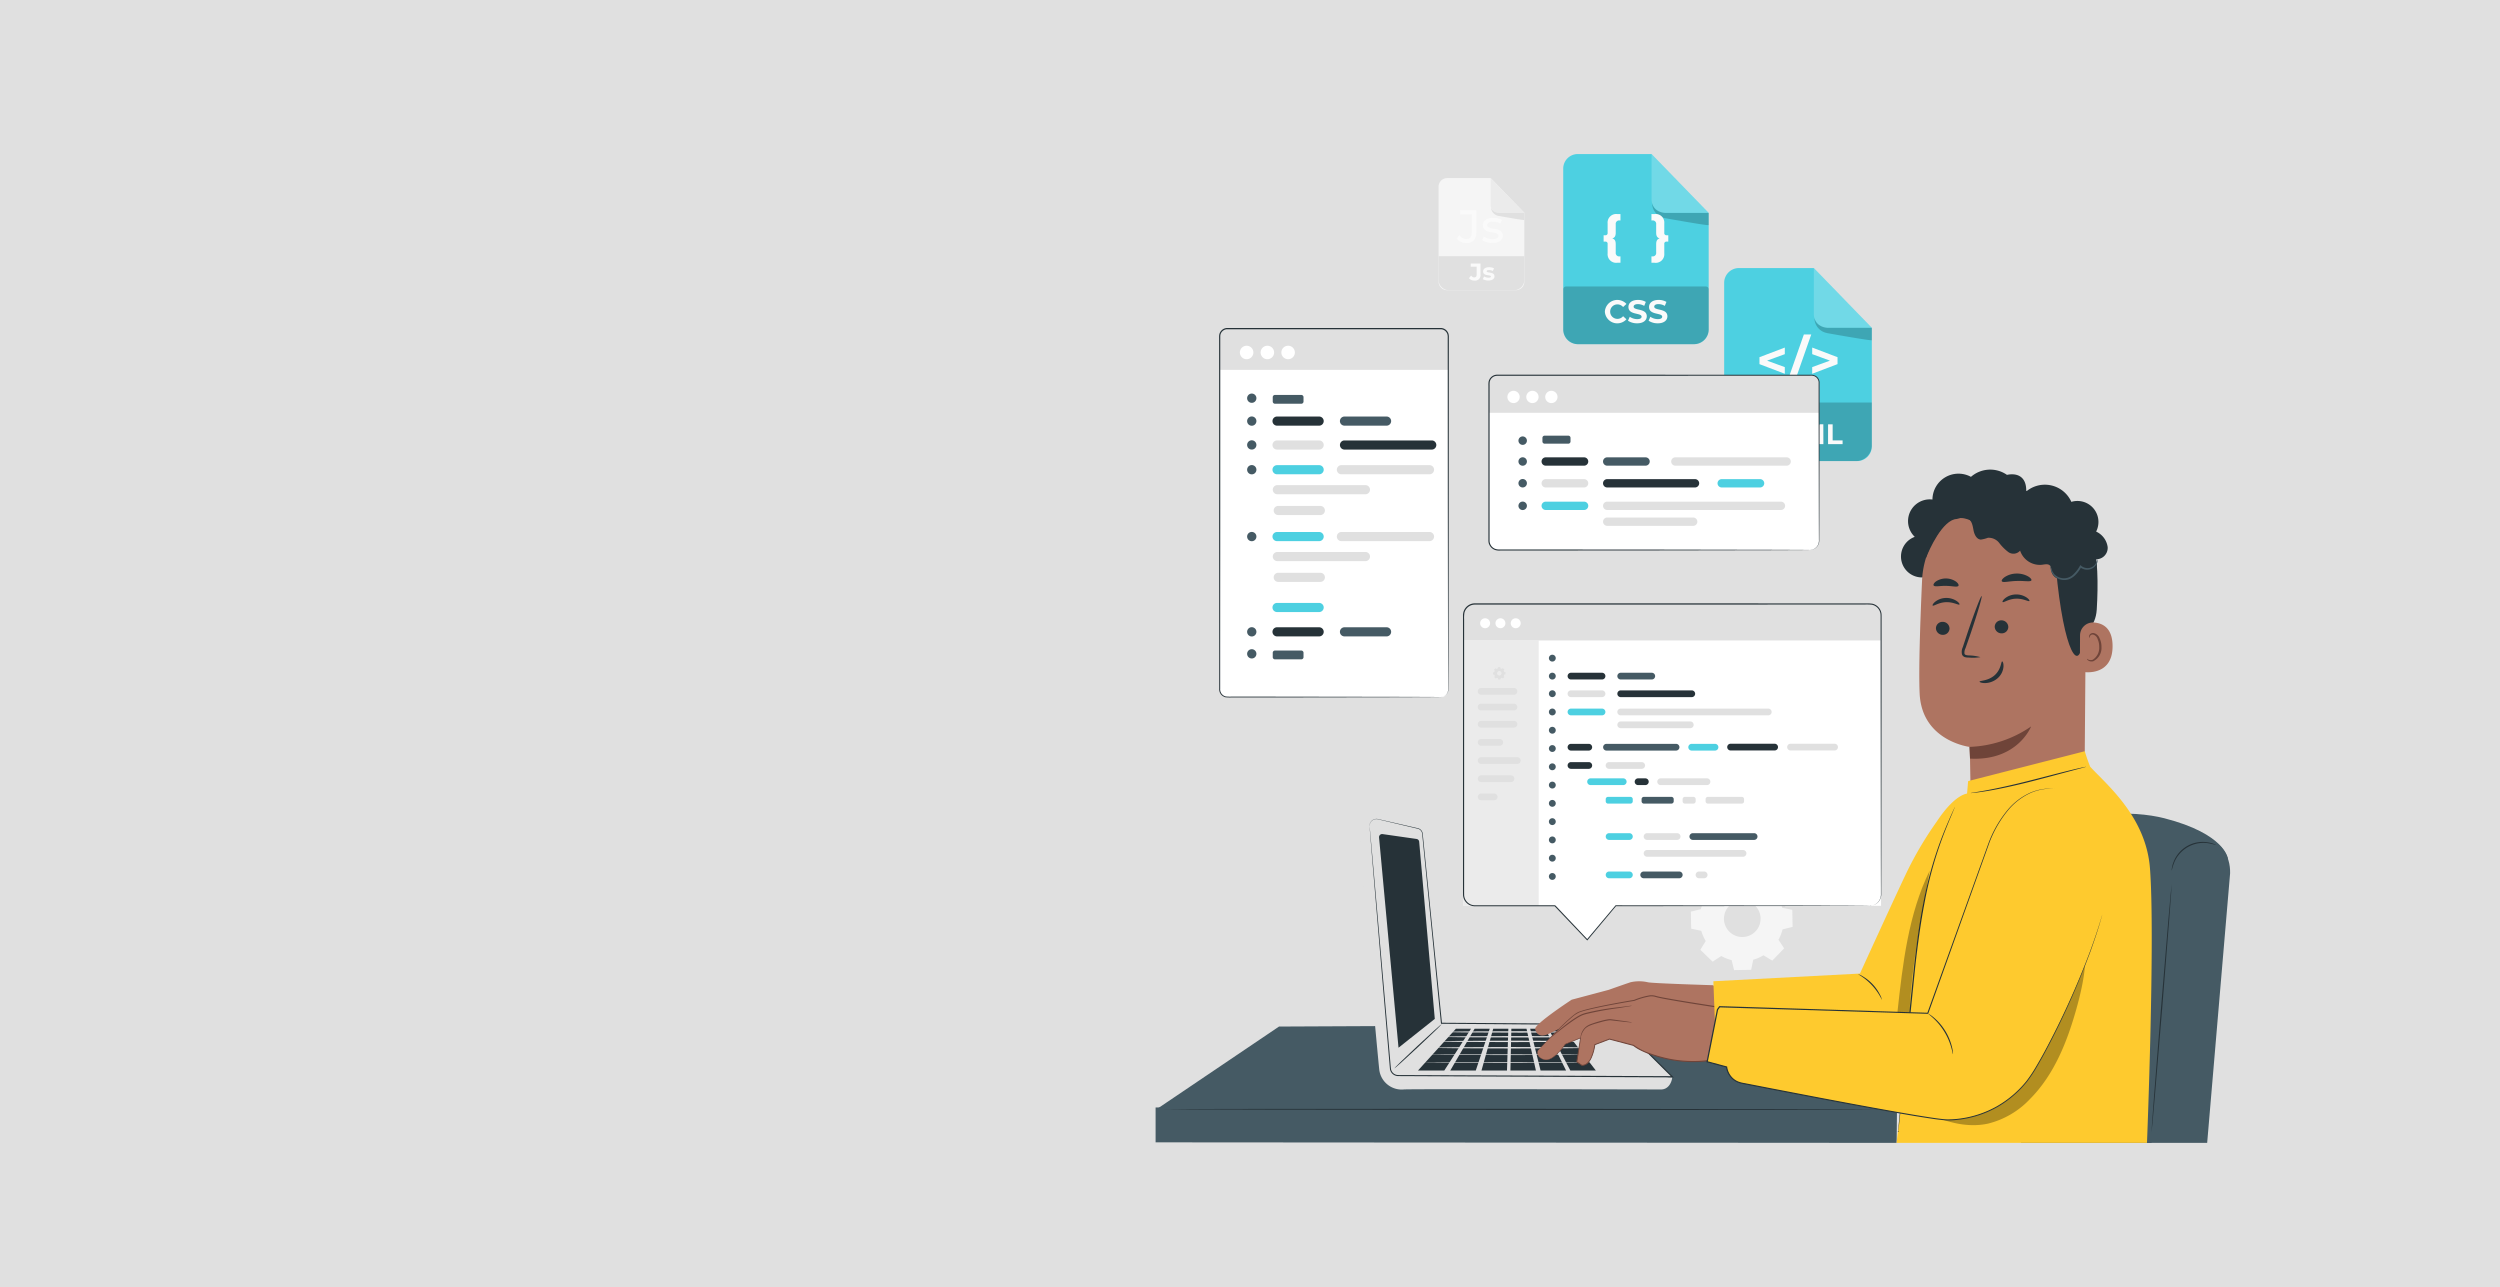 <svg xmlns="http://www.w3.org/2000/svg" xmlns:xlink="http://www.w3.org/1999/xlink" width="503.114" height="259" viewBox="0 0 503.114 259">
  <rect x="0" y="0" width="503.114" height="259" fill="#333333" stroke="none"/>
  <defs>
    <clipPath id="clip-path">
      <rect id="Rectangle_45049" data-name="Rectangle 45049" width="216.24" height="199" fill="none"/>
    </clipPath>
    <clipPath id="clip-path-3">
      <rect id="Rectangle_45038" data-name="Rectangle 45038" width="29.272" height="11.61" fill="none"/>
    </clipPath>
    <clipPath id="clip-path-4">
      <rect id="Rectangle_45039" data-name="Rectangle 45039" width="11.494" height="11.847" fill="none"/>
    </clipPath>
    <clipPath id="clip-path-5">
      <rect id="Rectangle_45040" data-name="Rectangle 45040" width="11.375" height="4.392" fill="none"/>
    </clipPath>
    <clipPath id="clip-path-6">
      <rect id="Rectangle_45041" data-name="Rectangle 45041" width="29.715" height="11.786" fill="none"/>
    </clipPath>
    <clipPath id="clip-path-7">
      <rect id="Rectangle_45042" data-name="Rectangle 45042" width="11.668" height="12.026" fill="none"/>
    </clipPath>
    <clipPath id="clip-path-8">
      <rect id="Rectangle_45043" data-name="Rectangle 45043" width="11.547" height="4.459" fill="none"/>
    </clipPath>
    <clipPath id="clip-path-9">
      <rect id="Rectangle_45046" data-name="Rectangle 45046" width="37.121" height="48.834" fill="none"/>
    </clipPath>
    <clipPath id="clip-path-10">
      <rect id="Rectangle_45047" data-name="Rectangle 45047" width="6.492" height="28.541" fill="none"/>
    </clipPath>
  </defs>
  <g id="_1" data-name="1" transform="translate(-811.885 -399)">
    <rect id="BG" width="503.114" height="259" transform="translate(811.885 399)" fill="#e8e8e8" opacity="0.949"/>
    <g id="Group_147001" data-name="Group 147001" transform="translate(1044.443 430)">
      <g id="Group_147027" data-name="Group 147027" transform="translate(0)" clip-path="url(#clip-path)">
        <g id="Group_147026" data-name="Group 147026">
          <g id="Group_147025" data-name="Group 147025" clip-path="url(#clip-path)">
            <path id="Path_203879" data-name="Path 203879" d="M237.08,311.56a8.417,8.417,0,0,1,2.054-.893l.423-2.033,3.435-.06.494,2.017a8.4,8.4,0,0,1,2.084.819l1.736-1.138,2.471,2.386-1.076,1.775a8.433,8.433,0,0,1,.893,2.054l2.032.423.061,3.435-2.017.494a8.4,8.4,0,0,1-.82,2.084l1.138,1.736L247.6,327.13l-1.775-1.076a8.4,8.4,0,0,1-2.054.893l-.423,2.033-3.435.06-.494-2.016a8.429,8.429,0,0,1-2.084-.82l-1.736,1.138-2.472-2.386,1.076-1.775a8.4,8.4,0,0,1-.893-2.054l-2.033-.423-.06-3.435,2.016-.494a8.42,8.42,0,0,1,.82-2.084l-1.138-1.736,2.386-2.471Zm1.831,4.575a3.685,3.685,0,1,0,5.211-.092,3.685,3.685,0,0,0-5.211.092" transform="translate(-123.495 -164.809)" fill="#f5f5f5"/>
            <path id="Path_203880" data-name="Path 203880" d="M137.772,32.957H123.965a1.727,1.727,0,0,1-1.728-1.728V12.118a1.727,1.727,0,0,1,1.728-1.728h8.757l6.778,6.987V31.23a1.727,1.727,0,0,1-1.728,1.728" transform="translate(-65.287 -5.549)" fill="#f5f5f5"/>
            <path id="Path_203881" data-name="Path 203881" d="M137.39,50.978H124.347a2.11,2.11,0,0,1-2.11-2.11V44.131H139.5v4.737a2.11,2.11,0,0,1-2.11,2.11" transform="translate(-65.287 -23.57)" fill="#e0e0e0"/>
            <path id="Path_203882" data-name="Path 203882" d="M135.368,50.236l.434-.521a.777.777,0,0,0,.628.372c.314,0,.478-.188.478-.56V47.92H135.72v-.628h1.965v2.192a1.092,1.092,0,0,1-1.216,1.245,1.358,1.358,0,0,1-1.1-.492" transform="translate(-72.3 -25.259)" fill="#fafafa"/>
            <path id="Path_203883" data-name="Path 203883" d="M141.344,51.282l.251-.54a1.776,1.776,0,0,0,.9.251c.348,0,.478-.092.478-.237,0-.425-1.569.01-1.569-1.028,0-.492.444-.84,1.2-.84a2.136,2.136,0,0,1,1,.227l-.251.536a1.491,1.491,0,0,0-.748-.193c-.338,0-.483.106-.483.241,0,.444,1.569.014,1.569,1.038,0,.483-.449.826-1.226.826a2.229,2.229,0,0,1-1.125-.28" transform="translate(-75.492 -26.111)" fill="#fafafa"/>
            <path id="Path_203884" data-name="Path 203884" d="M130.087,29.923l.541-.635a1.629,1.629,0,0,0,1.363.774c.737,0,1.12-.448,1.12-1.325V25.07H130.75v-.812h3.285v4.433c0,1.456-.709,2.174-2.043,2.174a2.278,2.278,0,0,1-1.9-.943" transform="translate(-69.479 -12.956)" fill="#fafafa"/>
            <path id="Path_203885" data-name="Path 203885" d="M141.027,32.033l.373-.709a3.18,3.18,0,0,0,1.736.513c.831,0,1.176-.252,1.176-.672,0-1.11-3.126-.149-3.126-2.118,0-.887.793-1.484,2.063-1.484a3.6,3.6,0,0,1,1.8.448l-.383.71a2.582,2.582,0,0,0-1.428-.392c-.784,0-1.167.289-1.167.681,0,1.167,3.136.215,3.136,2.137,0,.9-.821,1.465-2.137,1.465a3.57,3.57,0,0,1-2.044-.579" transform="translate(-75.322 -14.721)" fill="#fafafa"/>
            <path id="Path_203886" data-name="Path 203886" d="M144.741,10.39v5.379a1.607,1.607,0,0,0,1.607,1.607h5.171Z" transform="translate(-77.306 -5.549)" fill="#ebebeb"/>
            <path id="Path_203887" data-name="Path 203887" d="M144.891,22.949a1.787,1.787,0,0,0,1.417,1.734,1.727,1.727,0,0,0,.17.038c.675.121,5.121.911,5.121.809V24.085h-5.172s-1.291-.044-1.536-1.136" transform="translate(-77.386 -12.257)" fill="#e0e0e0"/>
            <path id="Path_203888" data-name="Path 203888" d="M.525,392.836,25.117,376.23l119.153-.569,5.454,17.425Z" transform="translate(-0.28 -200.64)" fill="#455a64"/>
            <path id="Path_203889" data-name="Path 203889" d="M149.133,418.957,0,418.848v-7.02l149.2.466Z" transform="translate(0 -219.957)" fill="#455a64"/>
            <path id="Path_203890" data-name="Path 203890" d="M147.344,412.559c0,.067-32.2.106-71.919.087S3.5,412.558,3.5,412.491s32.2-.106,71.926-.087,71.919.089,71.919.156" transform="translate(-1.868 -220.262)" fill="#263238"/>
            <path id="Path_203891" data-name="Path 203891" d="M202.419,38.265H179.006a2.93,2.93,0,0,1-2.93-2.93V2.929A2.93,2.93,0,0,1,179.006,0h14.849l11.494,11.847v23.49a2.929,2.929,0,0,1-2.93,2.93" transform="translate(-94.042 0.001)" fill="#4dd0e1"/>
            <g id="Group_147003" data-name="Group 147003" transform="translate(82.035 26.656)" opacity="0.2">
              <g id="Group_147002" data-name="Group 147002">
                <g id="Group_147001-2" data-name="Group 147001" clip-path="url(#clip-path-3)">
                  <path id="Path_203892" data-name="Path 203892" d="M202.331,68.823H179.1a3.018,3.018,0,0,1-3.018-3.018V57.789a.577.577,0,0,1,.577-.577h28.118a.577.577,0,0,1,.577.577V65.8a3.018,3.018,0,0,1-3.019,3.018" transform="translate(-176.077 -57.212)"/>
                </g>
              </g>
            </g>
            <g id="Group_147006" data-name="Group 147006" transform="translate(99.813)" opacity="0.2">
              <g id="Group_147005" data-name="Group 147005">
                <g id="Group_147004" data-name="Group 147004" clip-path="url(#clip-path-4)">
                  <path id="Path_203893" data-name="Path 203893" d="M214.236,0V9.12a2.725,2.725,0,0,0,2.725,2.725h8.77Z" transform="translate(-214.236)" fill="#fff"/>
                </g>
              </g>
            </g>
            <g id="Group_147009" data-name="Group 147009" transform="translate(99.932 9.921)" opacity="0.2">
              <g id="Group_147008" data-name="Group 147008">
                <g id="Group_147007" data-name="Group 147007" clip-path="url(#clip-path-5)">
                  <path id="Path_203894" data-name="Path 203894" d="M214.491,21.294a3.029,3.029,0,0,0,2.4,2.939,2.767,2.767,0,0,0,.288.065c1.145.2,8.683,1.546,8.683,1.373V23.22H217.1s-2.19-.075-2.6-1.926" transform="translate(-214.491 -21.294)"/>
                </g>
              </g>
            </g>
            <path id="Path_203895" data-name="Path 203895" d="M194.062,65.372a2.507,2.507,0,0,1,4.344-1.548l-.676.624a1.465,1.465,0,0,0-1.145-.533,1.457,1.457,0,1,0,0,2.914,1.451,1.451,0,0,0,1.145-.54l.676.624a2.5,2.5,0,0,1-4.344-1.541" transform="translate(-103.648 -33.658)" fill="#fafafa"/>
            <path id="Path_203896" data-name="Path 203896" d="M204.052,67.2l.358-.793a2.679,2.679,0,0,0,1.5.475c.624,0,.878-.208.878-.488,0-.852-2.647-.266-2.647-1.958,0-.774.624-1.418,1.919-1.418a3.051,3.051,0,0,1,1.58.4l-.325.8a2.563,2.563,0,0,0-1.262-.358c-.624,0-.865.234-.865.52,0,.839,2.646.26,2.646,1.932,0,.76-.631,1.411-1.931,1.411a3.247,3.247,0,0,1-1.854-.526" transform="translate(-108.984 -33.658)" fill="#fafafa"/>
            <path id="Path_203897" data-name="Path 203897" d="M212.954,67.2l.357-.793a2.681,2.681,0,0,0,1.5.475c.624,0,.878-.208.878-.488,0-.852-2.647-.266-2.647-1.958,0-.774.624-1.418,1.919-1.418a3.053,3.053,0,0,1,1.581.4l-.326.8a2.563,2.563,0,0,0-1.262-.358c-.624,0-.865.234-.865.52,0,.839,2.647.26,2.647,1.932,0,.76-.631,1.411-1.932,1.411a3.246,3.246,0,0,1-1.854-.526" transform="translate(-113.738 -33.658)" fill="#fafafa"/>
            <path id="Path_203898" data-name="Path 203898" d="M195.264,30.836c.481.146.7.45.7,1.171v1.674a.688.688,0,0,0,.764.774h.188V35.73h-.607a1.725,1.725,0,0,1-1.977-1.872V31.966a.428.428,0,0,0-.46-.492h-.345V30.2h.345a.428.428,0,0,0,.46-.492V27.813a1.726,1.726,0,0,1,1.977-1.872h.607v1.276h-.188a.688.688,0,0,0-.764.774v1.674c0,.722-.219,1.025-.7,1.171" transform="translate(-103.363 -13.855)" fill="#fafafa"/>
            <path id="Path_203899" data-name="Path 203899" d="M217.571,30.2v1.276h-.345a.428.428,0,0,0-.46.492v1.892a1.725,1.725,0,0,1-1.977,1.872h-.607V34.453h.188a.688.688,0,0,0,.764-.774V32.006c0-.722.219-1.025.7-1.171-.481-.146-.7-.45-.7-1.171V27.99a.688.688,0,0,0-.764-.774h-.188V25.94h.607a1.726,1.726,0,0,1,1.977,1.872v1.893a.428.428,0,0,0,.46.492Z" transform="translate(-114.394 -13.855)" fill="#fafafa"/>
            <path id="Path_203900" data-name="Path 203900" d="M272.336,88.1H248.569a2.974,2.974,0,0,1-2.974-2.974v-32.9a2.974,2.974,0,0,1,2.974-2.974h15.073L275.31,61.281V85.126a2.974,2.974,0,0,1-2.974,2.974" transform="translate(-131.172 -26.307)" fill="#4dd0e1"/>
            <g id="Group_147012" data-name="Group 147012" transform="translate(114.423 50.006)" opacity="0.2">
              <g id="Group_147011" data-name="Group 147011">
                <g id="Group_147010" data-name="Group 147010" clip-path="url(#clip-path-6)">
                  <path id="Path_203901" data-name="Path 203901" d="M272.1,119.119H248.807a3.213,3.213,0,0,1-3.213-3.213v-8.573h29.715v8.573a3.213,3.213,0,0,1-3.213,3.213" transform="translate(-245.594 -107.333)"/>
                </g>
              </g>
            </g>
            <g id="Group_147015" data-name="Group 147015" transform="translate(132.47 22.948)" opacity="0.2">
              <g id="Group_147014" data-name="Group 147014">
                <g id="Group_147013" data-name="Group 147013" clip-path="url(#clip-path-7)">
                  <path id="Path_203902" data-name="Path 203902" d="M284.33,49.255v9.258a2.766,2.766,0,0,0,2.766,2.766H296Z" transform="translate(-284.33 -49.255)" fill="#fff"/>
                </g>
              </g>
            </g>
            <g id="Group_147018" data-name="Group 147018" transform="translate(132.59 33.019)" opacity="0.2">
              <g id="Group_147017" data-name="Group 147017">
                <g id="Group_147016" data-name="Group 147016" clip-path="url(#clip-path-8)">
                  <path id="Path_203903" data-name="Path 203903" d="M284.59,70.871a3.075,3.075,0,0,0,2.439,2.984,2.824,2.824,0,0,0,.293.066c1.162.208,8.814,1.569,8.814,1.393V72.826h-8.9s-2.223-.076-2.644-1.955" transform="translate(-284.589 -70.871)"/>
                </g>
              </g>
            </g>
            <path id="Path_203904" data-name="Path 203904" d="M265.942,84.919l-3.567,1.307,3.567,1.3v1.339l-5.1-1.939V85.53l5.1-1.939Z" transform="translate(-139.316 -44.646)" fill="#fafafa"/>
            <path id="Path_203905" data-name="Path 203905" d="M275.962,77.935h1.489l-3.535,10.091h-1.489Z" transform="translate(-145.503 -41.625)" fill="#fafafa"/>
            <path id="Path_203906" data-name="Path 203906" d="M288.721,85.53v1.393l-5.1,1.939V87.522l3.567-1.3-3.567-1.307V83.591Z" transform="translate(-151.482 -44.646)" fill="#fafafa"/>
            <path id="Path_203907" data-name="Path 203907" d="M264.985,116.746v3.994h-.924V119.1h-1.815v1.638h-.924v-3.994h.924v1.575h1.815v-1.575Z" transform="translate(-139.572 -62.354)" fill="#fafafa"/>
            <path id="Path_203908" data-name="Path 203908" d="M271.525,117.5h-1.278v-.753h3.48v.753h-1.278v3.241h-.924Z" transform="translate(-144.338 -62.354)" fill="#fafafa"/>
            <path id="Path_203909" data-name="Path 203909" d="M282.415,120.74l-.006-2.4-1.175,1.974h-.417l-1.169-1.923v2.345h-.867v-3.994h.764l1.5,2.482,1.472-2.482h.759l.011,3.994Z" transform="translate(-148.897 -62.354)" fill="#fafafa"/>
            <path id="Path_203910" data-name="Path 203910" d="M290.473,116.746h.924v3.241h2v.753h-2.927Z" transform="translate(-155.141 -62.354)" fill="#fafafa"/>
            <path id="Path_203911" data-name="Path 203911" d="M72.258,149.582H29.106a1.425,1.425,0,0,1-1.425-1.425v-71.3a1.425,1.425,0,0,1,1.425-1.425H72.258a1.425,1.425,0,0,1,1.425,1.425v71.3a1.425,1.425,0,0,1-1.425,1.425" transform="translate(-14.784 -40.289)" fill="#fff"/>
            <path id="Path_203912" data-name="Path 203912" d="M73.683,83.718h-46v-6.6a1.681,1.681,0,0,1,1.681-1.681h42.7a1.618,1.618,0,0,1,1.618,1.618Z" transform="translate(-14.784 -40.289)" fill="#e0e0e0"/>
            <path id="Path_203913" data-name="Path 203913" d="M72,149.443a1.78,1.78,0,0,0,.593-.132,1.571,1.571,0,0,0,.589-.449,1.536,1.536,0,0,0,.336-.953c-.005-1.587-.013-3.921-.022-6.924-.009-6.018-.022-14.717-.039-25.466s-.016-23.554-.026-37.768v-.667a2.157,2.157,0,0,0-.055-.634,1.433,1.433,0,0,0-.788-.915,1.416,1.416,0,0,0-.609-.127H69.941l-5.52,0-11.387,0-23.944,0a1.421,1.421,0,0,0-1.421,1.305c-.012.235,0,.5-.006.755v3.048q0,3.039,0,6.036,0,5.993,0,11.8c0,7.736,0,15.2-.007,22.307s-.008,13.863-.011,20.185q0,2.371,0,4.659,0,1.144,0,2.266a1.468,1.468,0,0,0,1.146,1.54,7.876,7.876,0,0,0,1.073.033h1.084l2.133,0,4.126,0,25.464.039,6.923.023,1.8.012c.406,0,.614.013.614.013s-.208.008-.614.013l-1.8.012-6.923.023-25.464.039-4.126,0-2.133,0H29.855a7.908,7.908,0,0,1-1.112-.035,1.643,1.643,0,0,1-.968-.618,1.683,1.683,0,0,1-.33-1.106q0-1.122,0-2.266,0-2.287,0-4.659c0-6.322-.007-13.077-.011-20.185s0-14.571-.007-22.307q0-5.8,0-11.8,0-3,0-6.036,0-1.519,0-3.048c0-.259-.007-.5.007-.775a1.664,1.664,0,0,1,1.663-1.528l23.944,0,11.387,0,5.52,0h2.038a1.659,1.659,0,0,1,1.613,1.208,2.388,2.388,0,0,1,.063.694v.667c-.01,14.214-.019,27.016-.026,37.768s-.029,19.448-.039,25.466c-.01,3-.018,5.336-.023,6.924a1.559,1.559,0,0,1-.965,1.426,1.608,1.608,0,0,1-.447.107c-.1,0-.155,0-.155,0" transform="translate(-14.645 -40.15)" fill="#263238"/>
            <path id="Path_203914" data-name="Path 203914" d="M39.123,84.155A1.357,1.357,0,1,1,37.766,82.8a1.357,1.357,0,0,1,1.357,1.357" transform="translate(-19.446 -44.222)" fill="#fff"/>
            <path id="Path_203915" data-name="Path 203915" d="M48.085,84.155A1.357,1.357,0,1,1,46.728,82.8a1.357,1.357,0,0,1,1.357,1.357" transform="translate(-24.233 -44.222)" fill="#fff"/>
            <path id="Path_203916" data-name="Path 203916" d="M57.048,84.155A1.357,1.357,0,1,1,55.691,82.8a1.357,1.357,0,0,1,1.357,1.357" transform="translate(-29.02 -44.222)" fill="#fff"/>
            <path id="Path_203917" data-name="Path 203917" d="M59.88,115.221H51.408a.919.919,0,0,1,0-1.838H59.88a.919.919,0,1,1,0,1.838" transform="translate(-26.966 -60.558)" fill="#263238"/>
            <path id="Path_203918" data-name="Path 203918" d="M59.88,125.548H51.408a.919.919,0,0,1,0-1.838H59.88a.919.919,0,1,1,0,1.838" transform="translate(-26.966 -66.073)" fill="#e0e0e0"/>
            <path id="Path_203919" data-name="Path 203919" d="M60.4,153.835H51.929a.919.919,0,1,1,0-1.838H60.4a.919.919,0,1,1,0,1.838" transform="translate(-27.244 -81.181)" fill="#e0e0e0"/>
            <path id="Path_203920" data-name="Path 203920" d="M59.88,136.22H51.408a.919.919,0,1,1,0-1.838H59.88a.919.919,0,1,1,0,1.838" transform="translate(-26.966 -71.773)" fill="#4dd0e1"/>
            <path id="Path_203921" data-name="Path 203921" d="M59.88,195.732H51.408a.919.919,0,0,1,0-1.838H59.88a.919.919,0,1,1,0,1.838" transform="translate(-26.966 -103.559)" fill="#4dd0e1"/>
            <path id="Path_203922" data-name="Path 203922" d="M89.011,115.221H80.539a.919.919,0,1,1,0-1.838h8.471a.919.919,0,1,1,0,1.838" transform="translate(-42.525 -60.558)" fill="#455a64"/>
            <path id="Path_203923" data-name="Path 203923" d="M98.184,125.548H80.461a.923.923,0,0,1,0-1.838H98.184a.923.923,0,0,1,0,1.838" transform="translate(-42.525 -66.073)" fill="#263238"/>
            <path id="Path_203924" data-name="Path 203924" d="M96.993,136.22H79.147a.921.921,0,0,1,0-1.838H96.993a.921.921,0,0,1,0,1.838" transform="translate(-41.811 -71.773)" fill="#e0e0e0"/>
            <path id="Path_203925" data-name="Path 203925" d="M69.322,144.85H51.476a.921.921,0,0,1,0-1.838H69.322a.921.921,0,0,1,0,1.838" transform="translate(-27.032 -76.383)" fill="#e0e0e0"/>
            <path id="Path_203926" data-name="Path 203926" d="M41.408,114.286a.934.934,0,1,1-.934-.934.934.934,0,0,1,.934.934" transform="translate(-21.119 -60.541)" fill="#455a64"/>
            <path id="Path_203927" data-name="Path 203927" d="M41.408,104.4a.934.934,0,1,1-.934-.934.934.934,0,0,1,.934.934" transform="translate(-21.119 -55.263)" fill="#455a64"/>
            <path id="Path_203928" data-name="Path 203928" d="M41.408,124.582a.934.934,0,1,1-.934-.934.934.934,0,0,1,.934.934" transform="translate(-21.119 -66.04)" fill="#455a64"/>
            <path id="Path_203929" data-name="Path 203929" d="M41.408,135.285a.934.934,0,1,1-.934-.934.934.934,0,0,1,.934.934" transform="translate(-21.119 -71.757)" fill="#455a64"/>
            <path id="Path_203930" data-name="Path 203930" d="M60.4,182.716H51.929a.919.919,0,1,1,0-1.838H60.4a.919.919,0,1,1,0,1.838" transform="translate(-27.244 -96.607)" fill="#e0e0e0"/>
            <path id="Path_203931" data-name="Path 203931" d="M59.88,165.1H51.408a.919.919,0,0,1,0-1.838H59.88a.919.919,0,1,1,0,1.838" transform="translate(-26.966 -87.199)" fill="#4dd0e1"/>
            <path id="Path_203932" data-name="Path 203932" d="M96.993,165.1H79.147a.921.921,0,0,1,0-1.838H96.993a.921.921,0,0,1,0,1.838" transform="translate(-41.811 -87.199)" fill="#e0e0e0"/>
            <path id="Path_203933" data-name="Path 203933" d="M69.322,173.731H51.476a.921.921,0,0,1,0-1.838H69.322a.921.921,0,0,1,0,1.838" transform="translate(-27.032 -91.808)" fill="#e0e0e0"/>
            <path id="Path_203934" data-name="Path 203934" d="M41.408,164.167a.934.934,0,1,1-.934-.934.934.934,0,0,1,.934.934" transform="translate(-21.119 -87.183)" fill="#455a64"/>
            <path id="Path_203935" data-name="Path 203935" d="M56.347,105.824h-5.3a.446.446,0,0,1-.447-.446V104.5a.446.446,0,0,1,.447-.446h5.3a.446.446,0,0,1,.446.446v.881a.446.446,0,0,1-.446.446" transform="translate(-27.024 -55.574)" fill="#455a64"/>
            <path id="Path_203936" data-name="Path 203936" d="M59.88,206.248H51.408a.919.919,0,0,1,0-1.838H59.88a.919.919,0,1,1,0,1.838" transform="translate(-26.966 -109.175)" fill="#263238"/>
            <path id="Path_203937" data-name="Path 203937" d="M89.011,206.248H80.539a.919.919,0,1,1,0-1.838h8.471a.919.919,0,1,1,0,1.838" transform="translate(-42.525 -109.175)" fill="#455a64"/>
            <path id="Path_203938" data-name="Path 203938" d="M41.408,205.313a.934.934,0,1,1-.934-.934.934.934,0,0,1,.934.934" transform="translate(-21.119 -109.159)" fill="#455a64"/>
            <path id="Path_203939" data-name="Path 203939" d="M41.408,214.816a.934.934,0,1,1-.934-.934.934.934,0,0,1,.934.934" transform="translate(-21.119 -114.234)" fill="#455a64"/>
            <path id="Path_203940" data-name="Path 203940" d="M56.347,216.236h-5.3a.447.447,0,0,1-.447-.446v-.881a.446.446,0,0,1,.447-.446h5.3a.446.446,0,0,1,.446.446v.881a.446.446,0,0,1-.446.446" transform="translate(-27.024 -114.544)" fill="#455a64"/>
            <rect id="Rectangle_45044" data-name="Rectangle 45044" width="84.025" height="53.449" transform="translate(61.97 97.848)" fill="#fff"/>
            <rect id="Rectangle_45045" data-name="Rectangle 45045" width="15.133" height="53.449" transform="translate(61.97 97.848)" fill="#ebebeb"/>
            <path id="Path_203941" data-name="Path 203941" d="M146.463,221.979a1.049,1.049,0,0,1,.252-.109l.052-.249.422-.007.061.247a1.04,1.04,0,0,1,.255.1l.213-.14.3.293-.132.218a1.031,1.031,0,0,1,.109.252l.249.052.007.422-.247.061a1.033,1.033,0,0,1-.1.256l.14.213-.293.3-.218-.132a1.032,1.032,0,0,1-.252.109l-.052.249-.421.007-.061-.247a1,1,0,0,1-.255-.1l-.213.14-.3-.293.132-.218a1.03,1.03,0,0,1-.109-.252l-.249-.052-.007-.421.247-.061a1.037,1.037,0,0,1,.1-.256l-.14-.213.293-.3Zm.225.561a.452.452,0,1,0,.639-.011.452.452,0,0,0-.639.011" transform="translate(-77.842 -118.363)" fill="#e0e0e0"/>
            <path id="Path_203942" data-name="Path 203942" d="M146.451,246.19h-6.6a.678.678,0,1,1,0-1.356h6.6a.678.678,0,1,1,0,1.356" transform="translate(-74.334 -130.766)" fill="#e0e0e0"/>
            <path id="Path_203943" data-name="Path 203943" d="M146.451,238.776h-6.6a.678.678,0,1,1,0-1.356h6.6a.678.678,0,1,1,0,1.356" transform="translate(-74.334 -126.806)" fill="#e0e0e0"/>
            <path id="Path_203944" data-name="Path 203944" d="M146.451,231.995h-6.6a.678.678,0,1,1,0-1.356h6.6a.678.678,0,1,1,0,1.356" transform="translate(-74.334 -123.184)" fill="#e0e0e0"/>
            <path id="Path_203945" data-name="Path 203945" d="M184.895,225.413h-6.249a.678.678,0,0,1,0-1.356h6.249a.678.678,0,0,1,0,1.356" transform="translate(-95.052 -119.669)" fill="#263238"/>
            <path id="Path_203946" data-name="Path 203946" d="M184.895,233.03h-6.249a.678.678,0,0,1,0-1.356h6.249a.678.678,0,0,1,0,1.356" transform="translate(-95.052 -123.737)" fill="#e0e0e0"/>
            <path id="Path_203947" data-name="Path 203947" d="M184.895,240.9h-6.249a.678.678,0,0,1,0-1.356h6.249a.678.678,0,0,1,0,1.356" transform="translate(-95.052 -127.941)" fill="#4dd0e1"/>
            <path id="Path_203948" data-name="Path 203948" d="M182.229,256.121h-3.583a.678.678,0,1,1,0-1.356h3.583a.678.678,0,1,1,0,1.356" transform="translate(-95.052 -136.07)" fill="#263238"/>
            <path id="Path_203949" data-name="Path 203949" d="M182.229,264.009h-3.583a.678.678,0,1,1,0-1.356h3.583a.678.678,0,1,1,0,1.356" transform="translate(-95.052 -140.283)" fill="#263238"/>
            <path id="Path_203950" data-name="Path 203950" d="M201.662,264.009h-6.57a.678.678,0,1,1,0-1.356h6.57a.678.678,0,1,1,0,1.356" transform="translate(-103.836 -140.283)" fill="#e0e0e0"/>
            <path id="Path_203951" data-name="Path 203951" d="M193.686,271.025h-6.57a.678.678,0,0,1,0-1.356h6.57a.678.678,0,0,1,0,1.356" transform="translate(-99.576 -144.03)" fill="#4dd0e1"/>
            <path id="Path_203952" data-name="Path 203952" d="M199.414,279.026H194.9a.463.463,0,0,1-.463-.463v-.431a.463.463,0,0,1,.463-.463h4.513a.463.463,0,0,1,.463.463v.431a.463.463,0,0,1-.463.463" transform="translate(-103.85 -148.303)" fill="#4dd0e1"/>
            <path id="Path_203953" data-name="Path 203953" d="M199.2,294.708h-4.083a.678.678,0,1,1,0-1.356H199.2a.678.678,0,0,1,0,1.356" transform="translate(-103.85 -156.679)" fill="#4dd0e1"/>
            <path id="Path_203954" data-name="Path 203954" d="M199.2,311.272h-4.083a.678.678,0,1,1,0-1.356H199.2a.678.678,0,1,1,0,1.356" transform="translate(-103.85 -165.526)" fill="#4dd0e1"/>
            <path id="Path_203955" data-name="Path 203955" d="M217.216,311.272h-7.157a.678.678,0,1,1,0-1.356h7.157a.678.678,0,1,1,0,1.356" transform="translate(-111.83 -165.526)" fill="#455a64"/>
            <path id="Path_203956" data-name="Path 203956" d="M234.991,311.272H233.96a.678.678,0,1,1,0-1.356h1.031a.678.678,0,1,1,0,1.356" transform="translate(-124.596 -165.526)" fill="#e0e0e0"/>
            <path id="Path_203957" data-name="Path 203957" d="M217.566,294.708h-6.048a.678.678,0,1,1,0-1.356h6.048a.678.678,0,0,1,0,1.356" transform="translate(-112.609 -156.679)" fill="#e0e0e0"/>
            <path id="Path_203958" data-name="Path 203958" d="M230.83,301.98H211.518a.678.678,0,1,1,0-1.356H230.83a.678.678,0,1,1,0,1.356" transform="translate(-112.609 -160.563)" fill="#e0e0e0"/>
            <path id="Path_203959" data-name="Path 203959" d="M243.621,294.708h-12.33a.678.678,0,0,1,0-1.356h12.33a.678.678,0,1,1,0,1.356" transform="translate(-123.171 -156.679)" fill="#455a64"/>
            <path id="Path_203960" data-name="Path 203960" d="M215.925,279.026h-5.538a.463.463,0,0,1-.463-.463v-.431a.463.463,0,0,1,.463-.463h5.538a.463.463,0,0,1,.463.463v.431a.463.463,0,0,1-.463.463" transform="translate(-112.12 -148.303)" fill="#455a64"/>
            <path id="Path_203961" data-name="Path 203961" d="M229.815,279.026h-1.7a.463.463,0,0,1-.463-.463v-.431a.463.463,0,0,1,.463-.463h1.7a.463.463,0,0,1,.463.463v.431a.463.463,0,0,1-.463.463" transform="translate(-121.589 -148.303)" fill="#e0e0e0"/>
            <path id="Path_203962" data-name="Path 203962" d="M244.853,279.026h-6.817a.463.463,0,0,1-.463-.463v-.431a.463.463,0,0,1,.463-.463h6.817a.463.463,0,0,1,.463.463v.431a.463.463,0,0,1-.463.463" transform="translate(-126.887 -148.303)" fill="#e0e0e0"/>
            <path id="Path_203963" data-name="Path 203963" d="M209.092,271.025h-1.464a.678.678,0,0,1,0-1.356h1.464a.678.678,0,1,1,0,1.356" transform="translate(-110.532 -144.03)" fill="#263238"/>
            <path id="Path_203964" data-name="Path 203964" d="M226.706,271.025h-9.322a.678.678,0,1,1,0-1.356h9.322a.678.678,0,1,1,0,1.356" transform="translate(-115.742 -144.03)" fill="#e0e0e0"/>
            <path id="Path_203965" data-name="Path 203965" d="M206.382,225.413h-6.249a.678.678,0,0,1,0-1.356h6.249a.678.678,0,0,1,0,1.356" transform="translate(-106.529 -119.669)" fill="#455a64"/>
            <path id="Path_203966" data-name="Path 203966" d="M214.433,233.03h-14.3a.678.678,0,0,1,0-1.356h14.3a.678.678,0,0,1,0,1.356" transform="translate(-106.529 -123.737)" fill="#263238"/>
            <path id="Path_203967" data-name="Path 203967" d="M229.829,240.9h-29.7a.678.678,0,0,1,0-1.356h29.7a.678.678,0,0,1,0,1.356" transform="translate(-106.529 -127.941)" fill="#e0e0e0"/>
            <path id="Path_203968" data-name="Path 203968" d="M214.135,246.446h-14a.678.678,0,0,1,0-1.356h14a.678.678,0,0,1,0,1.356" transform="translate(-106.529 -130.902)" fill="#e0e0e0"/>
            <path id="Path_203969" data-name="Path 203969" d="M207.988,256.121h-14a.678.678,0,1,1,0-1.356h14a.678.678,0,1,1,0,1.356" transform="translate(-103.246 -136.07)" fill="#455a64"/>
            <path id="Path_203970" data-name="Path 203970" d="M235.482,256.121h-4.693a.678.678,0,1,1,0-1.356h4.693a.678.678,0,1,1,0,1.356" transform="translate(-122.902 -136.07)" fill="#4dd0e1"/>
            <path id="Path_203971" data-name="Path 203971" d="M256.455,256.073h-8.866a.678.678,0,1,1,0-1.356h8.866a.678.678,0,1,1,0,1.356" transform="translate(-131.875 -136.044)" fill="#263238"/>
            <path id="Path_203972" data-name="Path 203972" d="M282.351,256.073h-8.866a.678.678,0,1,1,0-1.356h8.866a.678.678,0,1,1,0,1.356" transform="translate(-145.706 -136.044)" fill="#e0e0e0"/>
            <path id="Path_203973" data-name="Path 203973" d="M143.595,254.037h-3.74a.678.678,0,1,1,0-1.356h3.74a.678.678,0,1,1,0,1.356" transform="translate(-74.334 -134.957)" fill="#e0e0e0"/>
            <path id="Path_203974" data-name="Path 203974" d="M142.475,277.579h-2.621a.678.678,0,1,1,0-1.356h2.621a.678.678,0,1,1,0,1.356" transform="translate(-74.334 -147.53)" fill="#e0e0e0"/>
            <path id="Path_203975" data-name="Path 203975" d="M147.129,261.884h-7.275a.678.678,0,1,1,0-1.356h7.275a.678.678,0,0,1,0,1.356" transform="translate(-74.334 -139.148)" fill="#e0e0e0"/>
            <path id="Path_203976" data-name="Path 203976" d="M145.853,269.732h-6a.678.678,0,1,1,0-1.356h6a.678.678,0,0,1,0,1.356" transform="translate(-74.334 -143.339)" fill="#e0e0e0"/>
            <path id="Path_203977" data-name="Path 203977" d="M171.27,224.723a.689.689,0,1,1-.689-.689.689.689,0,0,1,.689.689" transform="translate(-90.74 -119.656)" fill="#455a64"/>
            <path id="Path_203978" data-name="Path 203978" d="M171.27,216.96a.689.689,0,1,1-.689-.689.689.689,0,0,1,.689.689" transform="translate(-90.74 -115.51)" fill="#455a64"/>
            <path id="Path_203979" data-name="Path 203979" d="M171.27,232.317a.689.689,0,1,1-.689-.689.689.689,0,0,1,.689.689" transform="translate(-90.74 -123.712)" fill="#455a64"/>
            <path id="Path_203980" data-name="Path 203980" d="M171.27,240.212a.689.689,0,1,1-.689-.689.689.689,0,0,1,.689.689" transform="translate(-90.74 -127.929)" fill="#455a64"/>
            <path id="Path_203981" data-name="Path 203981" d="M171.27,248.106a.689.689,0,1,1-.689-.689.689.689,0,0,1,.689.689" transform="translate(-90.74 -132.145)" fill="#455a64"/>
            <path id="Path_203982" data-name="Path 203982" d="M171.27,256a.689.689,0,1,1-.689-.689.689.689,0,0,1,.689.689" transform="translate(-90.74 -136.362)" fill="#455a64"/>
            <path id="Path_203983" data-name="Path 203983" d="M171.27,263.895a.689.689,0,1,1-.689-.689.689.689,0,0,1,.689.689" transform="translate(-90.74 -140.578)" fill="#455a64"/>
            <path id="Path_203984" data-name="Path 203984" d="M171.27,271.79a.689.689,0,1,1-.689-.689.689.689,0,0,1,.689.689" transform="translate(-90.74 -144.795)" fill="#455a64"/>
            <path id="Path_203985" data-name="Path 203985" d="M171.27,279.684a.689.689,0,1,1-.689-.689.689.689,0,0,1,.689.689" transform="translate(-90.74 -149.011)" fill="#455a64"/>
            <path id="Path_203986" data-name="Path 203986" d="M171.27,287.579a.689.689,0,1,1-.689-.689.689.689,0,0,1,.689.689" transform="translate(-90.74 -153.228)" fill="#455a64"/>
            <path id="Path_203987" data-name="Path 203987" d="M171.27,295.473a.689.689,0,1,1-.689-.689.689.689,0,0,1,.689.689" transform="translate(-90.74 -157.444)" fill="#455a64"/>
            <path id="Path_203988" data-name="Path 203988" d="M171.27,303.368a.689.689,0,1,1-.689-.689.689.689,0,0,1,.689.689" transform="translate(-90.74 -161.66)" fill="#455a64"/>
            <path id="Path_203989" data-name="Path 203989" d="M171.27,311.262a.689.689,0,1,1-.689-.689.689.689,0,0,1,.689.689" transform="translate(-90.74 -165.877)" fill="#455a64"/>
            <path id="Path_203990" data-name="Path 203990" d="M215.251,194.376H135.529a2.517,2.517,0,0,0-2.517,2.517v4.77h84.025v-5.5a1.787,1.787,0,0,0-1.787-1.787" transform="translate(-71.042 -103.816)" fill="#e0e0e0"/>
            <path id="Path_203991" data-name="Path 203991" d="M142.185,201.524a1,1,0,1,1-1-1,1,1,0,0,1,1,1" transform="translate(-74.872 -107.099)" fill="#fff"/>
            <path id="Path_203992" data-name="Path 203992" d="M148.8,201.524a1,1,0,1,1-1-1,1,1,0,0,1,1,1" transform="translate(-78.402 -107.099)" fill="#fff"/>
            <path id="Path_203993" data-name="Path 203993" d="M155.406,201.524a1,1,0,1,1-1-1,1,1,0,0,1,1,1" transform="translate(-81.933 -107.099)" fill="#fff"/>
            <path id="Path_203994" data-name="Path 203994" d="M171.371,322.95l7.1,7.678,6.447-7.678Z" transform="translate(-91.529 -172.487)" fill="#fff"/>
            <path id="Path_203995" data-name="Path 203995" d="M214.619,254.973a2.672,2.672,0,0,0,.735-.136,2.274,2.274,0,0,0,1.436-1.542,2.484,2.484,0,0,0,.08-.758q0-.407,0-.857,0-.9-.006-1.966c0-1.421-.007-3.06-.011-4.905-.009-7.385-.022-18.065-.039-31.261q0-4.949-.008-10.358,0-2.7,0-5.51c-.006-.463.013-.949-.014-1.4a2.188,2.188,0,0,0-1.718-1.9,9.867,9.867,0,0,0-1.425-.046l-24.777.011-27.378.007-14.482,0H135.859c-.307,0-.638-.011-.926.011a2.137,2.137,0,0,0-.842.269,2.171,2.171,0,0,0-1.039,1.387,6.588,6.588,0,0,0-.058,1.284v9.13q0,5.174,0,10.244c0,6.756,0,13.359,0,19.773q0,4.811,0,9.475,0,2.331,0,4.622c0,.76-.007,1.531.006,2.274a2.163,2.163,0,0,0,2.105,2.034l1.114,0h2.217l4.368,0,8.459,0h.045l.03.032,6.5,6.848-.146,0,5.752-6.84.027-.033h.043l37.351.041,10.2.025,2.656.013c.6,0,.906.013.906.013s-.307.009-.906.014l-2.656.013-10.2.025-37.351.041.07-.033-5.742,6.848-.07.084-.076-.079-6.512-6.84.075.032-8.459,0-4.368,0h-2.217l-1.12,0a2.384,2.384,0,0,1-2.323-2.241c-.015-.77,0-1.521-.008-2.288q0-2.292,0-4.622,0-4.662,0-9.475c0-6.414,0-13.017,0-19.773q0-5.067,0-10.244v-9.787a2.77,2.77,0,0,1,.064-.681,2.411,2.411,0,0,1,1.156-1.544,2.374,2.374,0,0,1,.937-.3c.337-.024.633-.007.95-.012h11.148l14.482,0,27.378.007,24.777.011a9.726,9.726,0,0,1,1.466.052,2.387,2.387,0,0,1,1.872,2.071c.028.492.007.948.014,1.421q0,2.808,0,5.51,0,5.4-.008,10.358c-.016,13.2-.029,23.876-.039,31.261,0,1.845-.008,3.484-.011,4.905q0,1.066-.006,1.966,0,.45,0,.857a2.535,2.535,0,0,1-.088.771,2.273,2.273,0,0,1-.675,1.084,2.254,2.254,0,0,1-1.353.578c-.126,0-.19,0-.19,0" transform="translate(-70.902 -103.676)" fill="#263238"/>
            <path id="Path_203996" data-name="Path 203996" d="M208.669,130.724H145.481a1.477,1.477,0,0,1-1.476-1.476V97.032a1.476,1.476,0,0,1,1.476-1.476h63.477a1.476,1.476,0,0,1,1.476,1.476v31.926a1.765,1.765,0,0,1-1.765,1.765" transform="translate(-76.913 -51.036)" fill="#fff"/>
            <path id="Path_203997" data-name="Path 203997" d="M210.436,103.107h-66.43V97.173a1.618,1.618,0,0,1,1.618-1.618h63.193a1.619,1.619,0,0,1,1.619,1.618Z" transform="translate(-76.913 -51.036)" fill="#e0e0e0"/>
            <path id="Path_203998" data-name="Path 203998" d="M208.427,130.584a2.728,2.728,0,0,0,.507-.084,1.87,1.87,0,0,0,1.127-.93,2.041,2.041,0,0,0,.2-1.072q0-.618-.006-1.349c0-.976-.007-2.1-.011-3.367-.009-5.072-.022-12.4-.039-21.458q0-1.7,0-3.477,0-.89,0-1.8a1.418,1.418,0,0,0-.807-1.41,1.8,1.8,0,0,0-.872-.13h-.941l-1.909,0-3.925,0-17.007.011-38.968.01a2.509,2.509,0,0,0-.616.042,1.52,1.52,0,0,0-1.15,1.239,4.512,4.512,0,0,0-.021.623v1.925q0,2.561,0,5.086,0,5.049,0,9.943t0,9.6q0,2.352,0,4.653a1.767,1.767,0,0,0,1.1,1.7,2.576,2.576,0,0,0,1.073.13h1.127l31.827.026,21.456.039,5.834.022,1.517.012c.341,0,.517.013.517.013s-.175.008-.517.013l-1.517.012-5.834.023-21.456.039-31.827.026H146.15a2.8,2.8,0,0,1-1.158-.145,2,2,0,0,1-1.239-1.907q0-2.3,0-4.653,0-4.7,0-9.6t0-9.943q0-2.525,0-5.086V97.443a4.668,4.668,0,0,1,.024-.662,1.765,1.765,0,0,1,1.334-1.437,2.763,2.763,0,0,1,.672-.049l38.968.01,17.007.011,3.925,0,1.909,0h.941a1.991,1.991,0,0,1,.951.148,1.607,1.607,0,0,1,.912,1.58q0,.909,0,1.8,0,1.778,0,3.477c-.016,9.056-.03,16.386-.039,21.458,0,1.266-.008,2.391-.011,3.367q0,.731-.006,1.349a2.978,2.978,0,0,1-.041.591,2,2,0,0,1-.182.5,1.878,1.878,0,0,1-1.163.931,1.536,1.536,0,0,1-.513.061" transform="translate(-76.774 -50.897)" fill="#263238"/>
            <path id="Path_203999" data-name="Path 203999" d="M154.436,103.506a1.237,1.237,0,1,1-1.237-1.237,1.237,1.237,0,0,1,1.237,1.237" transform="translate(-81.163 -54.622)" fill="#fff"/>
            <path id="Path_204000" data-name="Path 204000" d="M162.6,103.506a1.237,1.237,0,1,1-1.237-1.237,1.237,1.237,0,0,1,1.237,1.237" transform="translate(-85.526 -54.622)" fill="#fff"/>
            <path id="Path_204001" data-name="Path 204001" d="M170.775,103.506a1.237,1.237,0,1,1-1.237-1.237,1.237,1.237,0,0,1,1.237,1.237" transform="translate(-89.889 -54.622)" fill="#fff"/>
            <path id="Path_204002" data-name="Path 204002" d="M175.277,132.687h-7.722a.838.838,0,0,1,0-1.676h7.722a.838.838,0,0,1,0,1.676" transform="translate(-89.043 -69.973)" fill="#263238"/>
            <path id="Path_204003" data-name="Path 204003" d="M175.277,142.1h-7.722a.838.838,0,0,1,0-1.676h7.722a.838.838,0,0,1,0,1.676" transform="translate(-89.043 -75.001)" fill="#e0e0e0"/>
            <path id="Path_204004" data-name="Path 204004" d="M245.949,132.687h-22.4a.838.838,0,0,1,0-1.676h22.4a.838.838,0,0,1,0,1.676" transform="translate(-118.951 -69.973)" fill="#e0e0e0"/>
            <path id="Path_204005" data-name="Path 204005" d="M175.277,151.829h-7.722a.838.838,0,0,1,0-1.676h7.722a.838.838,0,0,1,0,1.676" transform="translate(-89.043 -80.197)" fill="#4dd0e1"/>
            <path id="Path_204006" data-name="Path 204006" d="M251.3,142.1h-7.722a.838.838,0,0,1,0-1.676H251.3a.838.838,0,0,1,0,1.676" transform="translate(-129.65 -75.001)" fill="#4dd0e1"/>
            <path id="Path_204007" data-name="Path 204007" d="M201.831,132.687h-7.723a.838.838,0,0,1,0-1.676h7.723a.838.838,0,0,1,0,1.676" transform="translate(-103.226 -69.973)" fill="#455a64"/>
            <path id="Path_204008" data-name="Path 204008" d="M211.781,142.1H194.109a.838.838,0,0,1,0-1.676h17.673a.838.838,0,0,1,0,1.676" transform="translate(-103.226 -75.001)" fill="#263238"/>
            <path id="Path_204009" data-name="Path 204009" d="M229.116,151.829H194.071a.839.839,0,0,1,0-1.676h35.044a.839.839,0,0,1,0,1.676" transform="translate(-103.226 -80.197)" fill="#e0e0e0"/>
            <path id="Path_204010" data-name="Path 204010" d="M211.413,158.681h-17.3a.838.838,0,1,1,0-1.676h17.3a.838.838,0,0,1,0,1.676" transform="translate(-103.226 -83.856)" fill="#e0e0e0"/>
            <path id="Path_204011" data-name="Path 204011" d="M158.439,131.834a.851.851,0,1,1-.851-.851.851.851,0,0,1,.851.851" transform="translate(-83.713 -69.958)" fill="#455a64"/>
            <path id="Path_204012" data-name="Path 204012" d="M158.439,122.826a.851.851,0,1,1-.851-.851.851.851,0,0,1,.851.851" transform="translate(-83.713 -65.147)" fill="#455a64"/>
            <path id="Path_204013" data-name="Path 204013" d="M158.439,141.219a.851.851,0,1,1-.851-.851.851.851,0,0,1,.851.851" transform="translate(-83.713 -74.97)" fill="#455a64"/>
            <path id="Path_204014" data-name="Path 204014" d="M158.439,150.976a.851.851,0,1,1-.851-.851.851.851,0,0,1,.851.851" transform="translate(-83.713 -80.182)" fill="#455a64"/>
            <path id="Path_204015" data-name="Path 204015" d="M172.3,123.258H167.54a.446.446,0,0,1-.446-.446v-.724a.446.446,0,0,1,.446-.446H172.3a.446.446,0,0,1,.446.446v.724a.446.446,0,0,1-.446.446" transform="translate(-89.245 -64.969)" fill="#455a64"/>
            <path id="Path_204016" data-name="Path 204016" d="M91.432,287.229s-2.66.573-3.122,2.461,3.7,47.054,3.872,48.154a4.545,4.545,0,0,0,5,3.805c2.862-.1,41.862-.012,51.682.011,1.3,0,2.089-1.108,2.261-2.43l-48.287-2.85Z" transform="translate(-47.147 -153.409)" fill="#e0e0e0"/>
            <path id="Path_204017" data-name="Path 204017" d="M92.445,288.735l4.183,48.708a1.576,1.576,0,0,0,1.543,1.418l55.183.248-10.6-10.52-35.849-.253-3.833-38.16a1.2,1.2,0,0,0-.919-1.04l-8.03-1.872a1.372,1.372,0,0,0-1.677,1.47" transform="translate(-49.371 -153.409)" fill="#e0e0e0"/>
            <path id="Path_204018" data-name="Path 204018" d="M92.441,288.706a1.084,1.084,0,0,1-.009-.235,1.309,1.309,0,0,1,.215-.659,1.388,1.388,0,0,1,.938-.618,1.66,1.66,0,0,1,.734.06l.817.186,4.263.978,2.7.622a1.264,1.264,0,0,1,1.02,1.086q.08.783.166,1.61c.9,8.827,2.179,21.43,3.717,36.56l-.1-.094,35.848.237h.049l.035.034,10.6,10.518.21.209h-.3l-2.445-.011L110.451,339l-9.084-.046-2.193-.011c-.365,0-.719,0-1.089-.01a1.674,1.674,0,0,1-1.553-1.429c-.04-.362-.062-.707-.095-1.059l-.178-2.084c-.468-5.508-.9-10.639-1.3-15.324-.788-9.366-1.426-16.946-1.867-22.19l-.5-6.034-.123-1.57c-.027-.354-.034-.536-.034-.536s.024.18.058.533.082.882.147,1.567c.124,1.384.306,3.415.54,6.03l1.944,22.183c.407,4.684.853,9.814,1.331,15.321l.18,2.083c.032.348.057.707.1,1.049a1.466,1.466,0,0,0,1.362,1.25c.349.01.718.005,1.079.008l2.193.008,9.084.035,40.452.172,2.444.011-.086.207-10.6-10.521.083.035-35.849-.268h-.094l-.009-.093c-1.5-15.134-2.754-27.74-3.63-36.569q-.082-.827-.159-1.609a1.152,1.152,0,0,0-.931-.994l-2.7-.636L95.122,287.5l-.816-.194a1.623,1.623,0,0,0-.713-.067,1.357,1.357,0,0,0-.919.588,1.327,1.327,0,0,0-.225.642c-.013.154,0,.234-.007.234" transform="translate(-49.367 -153.38)" fill="#263238"/>
            <path id="Path_204019" data-name="Path 204019" d="M174.107,386.225h5.13l-6.485-8.412h-3.045Z" transform="translate(-90.64 -201.79)" fill="#263238"/>
            <path id="Path_204020" data-name="Path 204020" d="M96.519,294.405l3.917,42.321,7.3-5.8-3.142-35.656a.619.619,0,0,0-.529-.557l-6.842-.979a.619.619,0,0,0-.7.677" transform="translate(-51.549 -156.877)" fill="#263238"/>
            <path id="Path_204021" data-name="Path 204021" d="M113.347,386.225h5.294l5.38-8.412h-3.045Z" transform="translate(-60.538 -201.79)" fill="#263238"/>
            <path id="Path_204022" data-name="Path 204022" d="M127.294,386.225h5.13l2.811-8.412H132.19Z" transform="translate(-67.988 -201.79)" fill="#263238"/>
            <path id="Path_204023" data-name="Path 204023" d="M140.77,386.225h5.13l.276-8.412h-3.045Z" transform="translate(-75.185 -201.79)" fill="#263238"/>
            <path id="Path_204024" data-name="Path 204024" d="M153.265,386.225h5.13l-1.894-8.412h-3.044Z" transform="translate(-81.859 -201.79)" fill="#263238"/>
            <path id="Path_204025" data-name="Path 204025" d="M163.889,386.225h5.13l-4.179-8.412H161.8Z" transform="translate(-86.415 -201.79)" fill="#263238"/>
            <path id="Path_204026" data-name="Path 204026" d="M149.553,392.266c0,.04-7.822.073-17.469.073s-17.47-.033-17.47-.073,7.821-.073,17.47-.073,17.469.033,17.469.073" transform="translate(-61.215 -209.47)" fill="#e0e0e0"/>
            <path id="Path_204027" data-name="Path 204027" d="M149.573,388.955c0,.04-7.428.073-16.59.073s-16.591-.033-16.591-.073,7.427-.073,16.591-.073,16.59.033,16.59.073" transform="translate(-62.165 -207.701)" fill="#e0e0e0"/>
            <path id="Path_204028" data-name="Path 204028" d="M151.819,385.867c0,.081-6.99.146-15.61.146s-15.612-.065-15.612-.146,6.988-.145,15.612-.145,15.61.065,15.61.145" transform="translate(-64.411 -206.014)" fill="#e0e0e0"/>
            <path id="Path_204029" data-name="Path 204029" d="M153.05,383.125c0,.081-6.839.145-15.275.145s-15.276-.065-15.276-.145,6.838-.146,15.276-.146,15.275.065,15.275.146" transform="translate(-65.427 -204.549)" fill="#e0e0e0"/>
            <path id="Path_204030" data-name="Path 204030" d="M154.355,381.123c0,.081-6.884.146-15.374.146s-15.376-.065-15.376-.146,6.883-.145,15.376-.145,15.374.065,15.374.145" transform="translate(-66.018 -203.48)" fill="#e0e0e0"/>
            <path id="Path_204031" data-name="Path 204031" d="M155.32,379.032c0,.081-7.013.146-15.662.146s-15.664-.065-15.664-.146,7.012-.145,15.664-.145,15.662.065,15.662.145" transform="translate(-66.225 -202.363)" fill="#e0e0e0"/>
            <path id="Path_204032" data-name="Path 204032" d="M103.087,384.754l9.56-8.944" transform="translate(-55.059 -200.72)" fill="#e0e0e0"/>
            <path id="Path_204033" data-name="Path 204033" d="M112.645,375.809c.046.049-2.057,2.091-4.7,4.561s-4.817,4.433-4.864,4.384,2.057-2.09,4.7-4.561,4.817-4.432,4.863-4.383" transform="translate(-55.057 -200.719)" fill="#263238"/>
            <path id="Path_204034" data-name="Path 204034" d="M415.438,293.947s-.469-4.945-12.793-8.109c-5.95-1.528-20.154-2.262-21.764,6.97-.052.3-7.07,58.364-7.07,58.364h26.261Z" transform="translate(-199.652 -152.172)" fill="#455a64"/>
            <path id="Path_204035" data-name="Path 204035" d="M440.341,356.767H428.226l4.046-56.889c.3-2.768,3.161-4.764,6.4-4.458l1.085.1c3.238.306,5.288,3.425,5.2,6.978Z" transform="translate(-228.715 -157.767)" fill="#455a64"/>
            <path id="Path_204036" data-name="Path 204036" d="M430.173,365.373c-.067-.006.789-11.212,1.911-25.026s2.086-25.015,2.153-25.01-.789,11.21-1.911,25.029-2.086,25.012-2.153,25.007" transform="translate(-229.753 -168.421)" fill="#263238"/>
            <path id="Path_204037" data-name="Path 204037" d="M447.866,297.785a12.558,12.558,0,0,0-1.7-.4,6.378,6.378,0,0,0-6.76,3.878,12.572,12.572,0,0,0-.513,1.672,1.534,1.534,0,0,1,.024-.477,5.616,5.616,0,0,1,.331-1.26,6.294,6.294,0,0,1,6.943-3.983,5.607,5.607,0,0,1,1.255.35,1.539,1.539,0,0,1,.424.22" transform="translate(-234.405 -158.697)" fill="#263238"/>
            <path id="Path_204038" data-name="Path 204038" d="M347.192,140.767c.122-3.33-2.136-3.78-3.873-3.4a5.892,5.892,0,0,0-7.246.4,5.241,5.241,0,0,0-7.75,4.564,4.379,4.379,0,0,0-3.56,7.511,4.209,4.209,0,0,0,2.063,8.118l20.436-13.609c1.225-1.29-.133-1.8-.069-3.581" transform="translate(-171.984 -72.803)" fill="#263238"/>
            <path id="Path_204039" data-name="Path 204039" d="M330.44,164.507a17.859,17.859,0,0,1,17.208-17.045l.924-.033c9.986.228,15.372,8.836,14.868,18.813l-.263,33.238-.065,6.311-22.833,5.428-.232-13.157s-9.634-1.149-10.093-10.724c-.221-4.624.1-14.183.486-22.831" transform="translate(-176.189 -78.742)" fill="#ae7461"/>
            <path id="Path_204040" data-name="Path 204040" d="M351.528,251.361a23.249,23.249,0,0,0,12.421-4.12s-2.707,7-12.3,6.476Z" transform="translate(-187.751 -132.051)" fill="#6f4439"/>
            <path id="Path_204041" data-name="Path 204041" d="M337.064,203.348a1.369,1.369,0,0,0,1.368,1.333A1.309,1.309,0,0,0,339.8,203.4a1.37,1.37,0,0,0-1.367-1.334,1.311,1.311,0,0,0-1.367,1.285" transform="translate(-180.025 -107.922)" fill="#263238"/>
            <path id="Path_204042" data-name="Path 204042" d="M335.637,193.28c.176.172,1.184-.632,2.657-.68,1.47-.07,2.577.649,2.73.464.076-.083-.109-.4-.591-.724a3.755,3.755,0,0,0-2.193-.592,3.606,3.606,0,0,0-2.107.764c-.44.363-.582.691-.5.768" transform="translate(-179.25 -102.411)" fill="#263238"/>
            <path id="Path_204043" data-name="Path 204043" d="M362.461,202.7a1.369,1.369,0,0,0,1.368,1.333,1.309,1.309,0,0,0,1.366-1.284,1.37,1.37,0,0,0-1.367-1.334,1.31,1.31,0,0,0-1.367,1.285" transform="translate(-193.59 -107.574)" fill="#263238"/>
            <path id="Path_204044" data-name="Path 204044" d="M365.847,191.765c.176.172,1.187-.631,2.658-.679,1.469-.07,2.577.649,2.73.463.076-.082-.107-.4-.592-.724a3.755,3.755,0,0,0-2.193-.592,3.612,3.612,0,0,0-2.107.764c-.439.363-.581.691-.5.768" transform="translate(-195.386 -101.601)" fill="#263238"/>
            <path id="Path_204045" data-name="Path 204045" d="M351.957,203.223a9.694,9.694,0,0,0-2.406-.347c-.377-.025-.736-.088-.808-.342a1.917,1.917,0,0,1,.211-1.123l1.01-2.9c1.4-4.13,2.4-7.521,2.23-7.576s-1.436,3.248-2.835,7.378q-.5,1.527-.963,2.917a2.178,2.178,0,0,0-.143,1.482.944.944,0,0,0,.638.527,2.524,2.524,0,0,0,.642.066,9.634,9.634,0,0,0,2.423-.082" transform="translate(-185.956 -101.977)" fill="#263238"/>
            <path id="Path_204046" data-name="Path 204046" d="M360.458,219.166c-.24-.006-.186,1.592-1.513,2.775s-3.034,1.068-3.039,1.291c-.019.1.39.3,1.11.291a3.978,3.978,0,0,0,2.54-.987,3.468,3.468,0,0,0,1.167-2.323c.037-.67-.155-1.06-.264-1.046" transform="translate(-190.088 -117.056)" fill="#263238"/>
            <path id="Path_204047" data-name="Path 204047" d="M365.494,182.742c.189.376,1.444-.012,2.985-.041,1.54-.065,2.835.246,2.98-.141.063-.184-.207-.523-.759-.829a4.607,4.607,0,0,0-2.307-.521,4.419,4.419,0,0,0-2.238.661c-.515.339-.746.693-.662.872" transform="translate(-195.201 -96.783)" fill="#263238"/>
            <path id="Path_204048" data-name="Path 204048" d="M336.036,184.735c.243.346,1.273.047,2.493.087,1.221,0,2.241.329,2.494-.009.112-.164-.035-.507-.471-.844a3.611,3.611,0,0,0-4.018-.063c-.446.323-.6.661-.5.829" transform="translate(-179.459 -97.914)" fill="#263238"/>
            <path id="Path_204049" data-name="Path 204049" d="M332.678,158.788s2.313-6.088,5.156-7.591c3.442-1.819,5.086,1.971,8.39.92s6.589-2.8,10.091-.338c3.833,2.691,2.155,4.734,2.536,8.976,1.548,17.2,4.867,21.959,5.474,13.811.067-.893,2.509-1.688,2.741-5.458.3-4.889.278-10.81-.932-14.229-1.02-2.882-2.753-4.836-5.811-6.949-4.828-3.336-11.291-3.182-15.662-2.584s-12.65,5.946-11.983,13.443" transform="translate(-177.663 -77.448)" fill="#263238"/>
            <path id="Path_204050" data-name="Path 204050" d="M399.285,204.945A2.6,2.6,0,0,1,402,202.339c1.792.107,3.817,1.05,3.83,4.746.024,6.556-6.563,5.227-6.575,5.04-.008-.128.013-4.436.027-7.18" transform="translate(-213.242 -108.067)" fill="#ae7461"/>
            <path id="Path_204051" data-name="Path 204051" d="M402.3,212.091c.029-.021.115.08.308.167a1.14,1.14,0,0,0,.854.014,2.827,2.827,0,0,0,1.3-2.54,3.769,3.769,0,0,0-.326-1.634,1.318,1.318,0,0,0-.862-.874.581.581,0,0,0-.673.315c-.088.184-.045.314-.08.326-.018.017-.141-.109-.089-.38a.73.73,0,0,1,.256-.412.861.861,0,0,1,.631-.169,1.6,1.6,0,0,1,1.2,1.012,3.873,3.873,0,0,1,.4,1.825,2.965,2.965,0,0,1-1.656,2.837,1.224,1.224,0,0,1-1.045-.169c-.2-.162-.238-.308-.216-.32" transform="translate(-214.863 -110.505)" fill="#6f4439"/>
            <path id="Path_204052" data-name="Path 204052" d="M367.886,159.143a6.222,6.222,0,0,1-2.728,1.379,2.137,2.137,0,0,1-2.423-1.418c-.094-.453,0-.986-.314-1.328-.373-.408-1.028-.253-1.574-.175a4.183,4.183,0,0,1-4.446-2.843,1.756,1.756,0,0,1-2.346.306,9.389,9.389,0,0,1-1.851-1.844,2.694,2.694,0,0,0-2.288-1.045,6.5,6.5,0,0,1-1.413.364c-.863-.046-1.319-1.038-1.479-1.887s-.3-1.841-1.042-2.28a3.433,3.433,0,0,0-2.344.019c-.787.145-1.816,0-2.046-.772a1.557,1.557,0,0,1,.251-1.2,4.244,4.244,0,0,1,4.95-1.783,5.752,5.752,0,0,1,10.522-1.49,5.838,5.838,0,0,1,9.4,1.8,4.231,4.231,0,0,1,4.986,5.982,4.019,4.019,0,0,1,2.323,3.119,2.3,2.3,0,0,1-2.521,2.442,2.343,2.343,0,0,1-3.968,2.48" transform="translate(-182.422 -74.949)" fill="#263238"/>
            <path id="Path_204053" data-name="Path 204053" d="M395.9,174.946a1.571,1.571,0,0,1-.363,1.273,2.106,2.106,0,0,1-1.285.829,2.269,2.269,0,0,1-1.886-.477l.275-.051a6.552,6.552,0,0,1-1.249,1.68,3.767,3.767,0,0,1-1.167.784,2.91,2.91,0,0,1-3.242-.847,3.78,3.78,0,0,1-.578-1.344,1.285,1.285,0,0,1-.069-.527c.028-.007.09.171.21.484a4.4,4.4,0,0,0,.649,1.224,2.673,2.673,0,0,0,3.939-.048,6.59,6.59,0,0,0,1.192-1.575l.109-.2.167.146a1.991,1.991,0,0,0,1.6.447,1.929,1.929,0,0,0,1.163-.667,3.182,3.182,0,0,0,.54-1.135" transform="translate(-206.336 -93.438)" fill="#455a64"/>
            <path id="Path_204054" data-name="Path 204054" d="M199.7,358.11s-12.359-.37-13.1-.6a7.776,7.776,0,0,0-3.425,0c-.88.278-4.4,1.528-4.4,1.528l-7.467,1.99s-7.5,4.908-7.346,5.89.972,1.655,2.314,1.146,8.117-4.027,8.117-4.027l7.435-.787S192,366.9,194.054,366.72s7.314-1.072,7.314-1.072.74-5.27.37-6.1-2.037-1.435-2.037-1.435" transform="translate(-87.573 -190.842)" fill="#ae7461"/>
            <path id="Path_204055" data-name="Path 204055" d="M165.039,374.635s6.263-6.716,8-7.622,11.395-2.49,11.395-2.49,3.094-1.283,4.226-.83,13.13,2.264,13.659,2.339-2.566,10.564-2.566,10.564a24.453,24.453,0,0,1-8.98-.377c-4.83-1.132-6.49-2.641-6.49-2.641l-4.821-1.266-2.95,1.125s-.53,4.367-2.643,4.141l-.981-.679.754-4.83-3.094,1.283s-2.415,3.622-4.226,3.094-1.283-1.811-1.283-1.811" transform="translate(-88.109 -194.196)" fill="#ae7461"/>
            <path id="Path_204056" data-name="Path 204056" d="M165.023,374.514a1.474,1.474,0,0,0-.048.524,1.161,1.161,0,0,0,.233.589,1.72,1.72,0,0,0,.709.517A1.787,1.787,0,0,0,167,376.3a3.325,3.325,0,0,0,1.2-.608,10.932,10.932,0,0,0,2.274-2.5l.012-.017.018-.007,3.089-1.293.127-.053-.021.136c-.223,1.453-.474,3.083-.742,4.831l-.038-.088.983.677-.042-.016a1.412,1.412,0,0,0,1.088-.4,3.211,3.211,0,0,0,.72-1.048,9.494,9.494,0,0,0,.723-2.613l.008-.062.056-.022,2.948-1.129.032-.012.034.009,4.822,1.26.022.006.026.02a12.547,12.547,0,0,0,3.335,1.7,28.017,28.017,0,0,0,3.8,1.057,24.168,24.168,0,0,0,4.054.457,22.948,22.948,0,0,0,4.184-.232l-.095.085.674-2.337c.662-2.373,1.329-4.709,1.813-7.017a7.99,7.99,0,0,0,.131-.861,1.049,1.049,0,0,0,0-.2c0-.03-.029-.048.019-.009a.056.056,0,0,0,.027.007l-.012,0-.027,0-.055-.008-.435-.065-1.724-.264-3.376-.532c-2.216-.358-4.364-.709-6.424-1.1-.517-.108-1.02-.194-1.531-.35a2.819,2.819,0,0,0-1.449-.044,14.734,14.734,0,0,0-2.793.838l-.012,0-.011,0c-3.376.568-6.465,1.123-9.159,1.769a16.649,16.649,0,0,0-1.919.562,5.842,5.842,0,0,0-1.523,1.03c-.912.773-1.7,1.538-2.418,2.228-1.424,1.384-2.508,2.5-3.251,3.262l-.845.868c-.192.2-.3.292-.3.292s.089-.111.273-.314l.823-.889c.729-.772,1.8-1.906,3.213-3.3.709-.7,1.5-1.468,2.408-2.253.229-.2.465-.393.718-.579a3.4,3.4,0,0,1,.838-.485,16.678,16.678,0,0,1,1.938-.58c2.7-.663,5.786-1.23,9.166-1.81l-.023.007a14.86,14.86,0,0,1,2.836-.86,3.025,3.025,0,0,1,1.558.049c.471.143.992.234,1.5.338,2.055.387,4.2.734,6.419,1.089l3.375.527,1.724.262.434.065.055.008.027,0,.015,0a.2.2,0,0,1,.051.019.231.231,0,0,1,.1.185,1.276,1.276,0,0,1,0,.245,8.162,8.162,0,0,1-.135.89c-.486,2.329-1.151,4.66-1.815,7.038l-.675,2.339-.021.074-.074.011a23.117,23.117,0,0,1-4.235.233,24.344,24.344,0,0,1-4.093-.465,28.148,28.148,0,0,1-3.832-1.071,18.17,18.17,0,0,1-1.782-.754,8.524,8.524,0,0,1-1.626-1l.047.026-4.82-1.272.065,0-2.952,1.121.065-.083a9.655,9.655,0,0,1-.749,2.672,3.4,3.4,0,0,1-.769,1.106,1.6,1.6,0,0,1-1.235.442l-.024,0-.019-.013-.979-.682-.047-.032.009-.055c.278-1.746.536-3.376.767-4.827l.106.083-3.1,1.272.029-.024a10.937,10.937,0,0,1-2.323,2.506,3.4,3.4,0,0,1-1.242.61,1.854,1.854,0,0,1-1.133-.177,1.758,1.758,0,0,1-.723-.548,1.181,1.181,0,0,1-.226-.618,1,1,0,0,1,.083-.527" transform="translate(-88.093 -194.076)" fill="#6f4439"/>
            <path id="Path_204057" data-name="Path 204057" d="M193.937,374.333a1.8,1.8,0,0,1-.476-.012c-.3-.024-.744-.065-1.286-.122l-1.9-.212-.55-.065a1.832,1.832,0,0,0-.547.012,11.093,11.093,0,0,0-1.174.244c-1.571.457-3.143.759-3.749,1.691A3.516,3.516,0,0,0,183.7,377a4.624,4.624,0,0,1-.124.455,1.133,1.133,0,0,1,.032-.478,3.214,3.214,0,0,1,.513-1.2,2.93,2.93,0,0,1,.641-.657,3.711,3.711,0,0,1,.935-.474c.682-.249,1.441-.485,2.252-.694a10.491,10.491,0,0,1,1.2-.244,2.028,2.028,0,0,1,.6-.006l.549.073,1.9.263c.539.079.976.146,1.277.2a1.782,1.782,0,0,1,.464.106" transform="translate(-98.039 -199.578)" fill="#6f4439"/>
            <path id="Path_204058" data-name="Path 204058" d="M169.73,374.692a3.822,3.822,0,0,1,.518-.522c.348-.32.86-.774,1.51-1.315s1.435-1.172,2.341-1.831c.455-.327.94-.661,1.465-.977a7.831,7.831,0,0,1,.834-.437,7.392,7.392,0,0,1,.923-.3,49.413,49.413,0,0,1,6.511-1.12l1.985-.247a4.337,4.337,0,0,1,.732-.058,4.2,4.2,0,0,1-.719.151l-1.974.323a60.485,60.485,0,0,0-6.473,1.184,7.352,7.352,0,0,0-.892.284,7.735,7.735,0,0,0-.808.419c-.517.308-1,.635-1.456.954-.908.644-1.7,1.26-2.363,1.782l-1.556,1.253a4.745,4.745,0,0,1-.58.451" transform="translate(-90.653 -196.487)" fill="#6f4439"/>
            <path id="Path_204059" data-name="Path 204059" d="M285.8,281.941A72.063,72.063,0,0,0,279.9,291.9c-2.238,4.659-9.48,20.522-9.48,20.522l-29.5,1.548.435,11.4s28.5,10.152,34.875,8.194S289.4,324.25,289.4,324.25l3.051-48.081s-2.531-.477-6.647,5.772" transform="translate(-128.671 -147.497)" fill="#feca2e"/>
            <path id="Path_204060" data-name="Path 204060" d="M334.252,266.556s-7.565,17.159-8.67,24.427c-2.194,14.43-2.931,23.461-2.931,23.461l-2.572,22.331h50.387s1.668-41.387.6-55.263c-.8-10.4-8.765-16.872-12.023-20.428a31.915,31.915,0,0,1-1.093-3.125l-23.48,6.013Z" transform="translate(-170.953 -137.776)" fill="#feca2e"/>
            <path id="Path_204061" data-name="Path 204061" d="M332.178,282.009a.916.916,0,0,1-.058.163l-.192.468-.754,1.793c-.648,1.559-1.582,3.819-2.522,6.687a79.65,79.65,0,0,0-2.6,10.264c-.75,3.919-1.357,8.267-1.863,12.845L321.8,337.716c-.312,2.994-.565,5.421-.741,7.115l-.213,1.933-.062.5a.086.086,0,1,1-.025,0c.01-.126.022-.293.038-.505.04-.457.1-1.107.169-1.938.158-1.7.385-4.126.664-7.123.582-6.013,1.352-14.322,2.308-23.5.507-4.582,1.121-8.936,1.885-12.861a77.6,77.6,0,0,1,2.662-10.276c.964-2.868,1.923-5.121,2.6-6.669.333-.777.611-1.371.8-1.776.09-.193.161-.344.215-.458a.88.88,0,0,1,.081-.153" transform="translate(-171.316 -150.621)" fill="#263238"/>
            <g id="Group_147021" data-name="Group 147021" transform="translate(150.038 146.601)" opacity="0.3">
              <g id="Group_147020" data-name="Group 147020">
                <g id="Group_147019" data-name="Group 147019" clip-path="url(#clip-path-9)">
                  <path id="Path_204062" data-name="Path 204062" d="M359.039,326.46c-.464-4.571-2.518-9.158-6.278-11.8l-30.723,43.872c5.424,2.924,11.446,5.945,17.472,4.656a17.336,17.336,0,0,0,8.461-4.956c4.858-4.886,7.494-11.543,9.347-18.18,1.235-4.426,2.186-9.022,1.722-13.595" transform="translate(-322.038 -314.662)"/>
                </g>
              </g>
            </g>
            <path id="Path_204063" data-name="Path 204063" d="M317.781,299.484c-3.828,13.545-12.442,30.073-15.088,33.393a20.538,20.538,0,0,1-16.074,7.887c-3.466,0-32.763-5.7-41.444-7.411a3.719,3.719,0,0,1-2.922-2.886l-.075-.359-3.909-1.052,2.082-10.487.416-.581,41.9,1.318,12.189-33.948c.23-.388,3.751-11.78,13.295-11.263" transform="translate(-127.259 -146.384)" fill="#feca2e"/>
            <path id="Path_204064" data-name="Path 204064" d="M307.988,274.082s-.107,0-.317,0a9.151,9.151,0,0,0-.934.023,10.534,10.534,0,0,0-3.521.836,12.778,12.778,0,0,0-4.6,3.547,23.019,23.019,0,0,0-3.867,6.887l.006-.012L282.6,319.329l-.026.072-.077,0-41.9-1.3.1-.05-.416.581.02-.047-1.889,9.521c-.066.331-.131.662-.191.966l-.088-.141,3.908,1.053.076.02.011.072a3.777,3.777,0,0,0,1.151,2.257,3.513,3.513,0,0,0,1.071.687,6.268,6.268,0,0,0,1.251.32l5.128,1,10.017,1.927c6.565,1.244,12.89,2.427,18.923,3.448,1.509.25,3,.49,4.473.7.738.092,1.47.2,2.193.229a17.063,17.063,0,0,0,2.17-.109,20.575,20.575,0,0,0,7.919-2.54,21.055,21.055,0,0,0,5.909-5.041,27.8,27.8,0,0,0,2.033-3.067q.916-1.556,1.732-3.078a165.762,165.762,0,0,0,8.984-19.8c.887-2.4,1.517-4.29,1.919-5.576l.451-1.464c.1-.329.162-.5.162-.5s-.043.171-.138.5l-.429,1.471c-.387,1.291-1,3.183-1.878,5.594a162.246,162.246,0,0,1-8.922,19.844q-.816,1.523-1.728,3.088a27.951,27.951,0,0,1-2.042,3.093,21.234,21.234,0,0,1-5.954,5.1,20.778,20.778,0,0,1-7.994,2.577,17.345,17.345,0,0,1-2.2.112c-.745-.033-1.478-.137-2.22-.228-1.477-.207-2.97-.445-4.48-.694-6.038-1.015-12.364-2.193-18.93-3.433l-10.019-1.923-5.129-1a6.474,6.474,0,0,1-1.3-.333,3.766,3.766,0,0,1-1.143-.733,4.024,4.024,0,0,1-1.224-2.385l.087.092-3.908-1.052-.109-.029.022-.111c.06-.3.126-.635.191-.966.648-3.261,1.288-6.488,1.89-9.521l.005-.026.015-.021.416-.581.038-.053.064,0,41.9,1.333-.1.07,12.224-33.935.006-.012a22.987,22.987,0,0,1,3.9-6.886,12.792,12.792,0,0,1,4.65-3.545,10.4,10.4,0,0,1,3.547-.807,8.151,8.151,0,0,1,.936,0c.21.007.316.014.316.014" transform="translate(-127.097 -146.373)" fill="#263238"/>
            <path id="Path_204065" data-name="Path 204065" d="M308.2,359.431a11.856,11.856,0,0,0-4.835-5.19,3.282,3.282,0,0,1,.975.442,8.964,8.964,0,0,1,3.489,3.744,3.292,3.292,0,0,1,.371,1" transform="translate(-162.026 -189.198)" fill="#263238"/>
            <path id="Path_204066" data-name="Path 204066" d="M338.748,379.468c-.041.006-.123-.537-.366-1.382a12.764,12.764,0,0,0-3.531-5.784c-.641-.6-1.086-.923-1.062-.957.01-.014.129.054.338.19a7.783,7.783,0,0,1,.839.64,11.288,11.288,0,0,1,3.582,5.868,7.889,7.889,0,0,1,.185,1.039,1.183,1.183,0,0,1,.015.388" transform="translate(-178.276 -198.334)" fill="#263238"/>
            <g id="Group_147024" data-name="Group 147024" transform="translate(149.296 144.206)" opacity="0.3">
              <g id="Group_147023" data-name="Group 147023">
                <g id="Group_147022" data-name="Group 147022" clip-path="url(#clip-path-10)">
                  <path id="Path_204067" data-name="Path 204067" d="M320.445,337.97l2.439.09c.393-9.57,2.365-19.113,4.053-28.542-4.3,8.783-5.428,18.73-6.492,28.451" transform="translate(-320.445 -309.519)"/>
                </g>
              </g>
            </g>
            <path id="Path_204068" data-name="Path 204068" d="M375.3,264.663a.916.916,0,0,1-.23.08l-.67.184-2.47.657c-2.085.554-4.96,1.349-8.155,2.155s-6.119,1.429-8.252,1.78c-1.066.176-1.932.3-2.533.362l-.692.07a.905.905,0,0,1-.244.008.933.933,0,0,1,.237-.056l.686-.115c.6-.09,1.456-.24,2.516-.437,2.12-.393,5.029-1.039,8.222-1.846s6.074-1.573,8.172-2.085c1.048-.259,1.9-.456,2.49-.582l.682-.14a.91.91,0,0,1,.241-.033" transform="translate(-188.029 -141.355)" fill="#263238"/>
          </g>
        </g>
      </g>
    </g>
  </g>
</svg>

